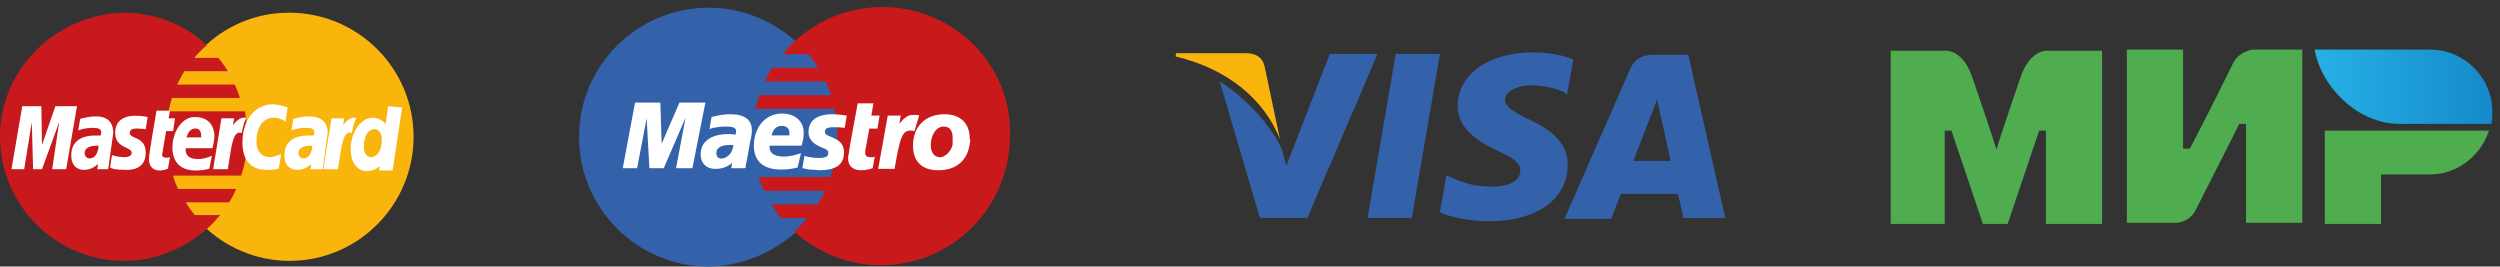 <svg width="272" height="29" viewBox="0 0 272 29" fill="none" xmlns="http://www.w3.org/2000/svg">
<rect x="0" y="0" width="272" height="29" fill="#333333" stroke="none"/>
<path d="M45 14.881C45 22.289 38.977 28.381 31.5 28.381C24.092 28.381 18 22.289 18 14.881C18 7.473 24.023 1.381 31.431 1.381C38.977 1.381 45 7.473 45 14.881Z" fill="#F9B50B"/>
<path d="M26.931 14.95C26.931 13.981 26.792 13.012 26.654 12.112H18.346C18.415 11.627 18.554 11.212 18.692 10.658H26.1C25.962 10.173 25.754 9.689 25.546 9.204H19.246C19.454 8.719 19.731 8.304 20.008 7.75H24.785C24.508 7.265 24.162 6.781 23.746 6.296H21.115C21.531 5.812 21.946 5.396 22.5 4.912C20.146 2.696 16.962 1.381 13.431 1.381C6.092 1.589 0 7.473 0 14.881C0 22.289 6.023 28.381 13.5 28.381C17.031 28.381 20.146 26.996 22.569 24.85C23.054 24.435 23.469 23.95 23.954 23.396H21.185C20.838 22.981 20.492 22.496 20.215 22.012H24.923C25.2 21.596 25.477 21.112 25.685 20.558H19.385C19.177 20.142 18.969 19.658 18.831 19.104H26.238C26.654 17.858 26.931 16.473 26.931 14.95Z" fill="#C8191C"/>
<path d="M18.278 18.343L18.486 17.097C18.417 17.097 18.278 17.166 18.14 17.166C17.655 17.166 17.586 16.889 17.655 16.751L18.07 14.258H18.832L19.04 12.874H18.347L18.486 12.043H17.032C17.032 12.043 16.201 16.751 16.201 17.305C16.201 18.135 16.686 18.551 17.378 18.551C17.794 18.551 18.14 18.412 18.278 18.343Z" fill="white"/>
<path d="M18.762 16.058C18.762 18.065 20.146 18.55 21.254 18.55C22.293 18.55 22.777 18.342 22.777 18.342L23.054 16.958C23.054 16.958 22.293 17.304 21.531 17.304C19.939 17.304 20.216 16.127 20.216 16.127H23.123C23.123 16.127 23.331 15.227 23.331 14.812C23.331 13.912 22.846 12.735 21.254 12.735C19.869 12.665 18.762 14.258 18.762 16.058ZM21.254 13.981C22.016 13.981 21.877 14.881 21.877 14.95H20.285C20.354 14.881 20.492 13.981 21.254 13.981Z" fill="white"/>
<path d="M30.323 18.342L30.6 16.75C30.6 16.75 29.908 17.096 29.354 17.096C28.385 17.096 27.9 16.334 27.9 15.434C27.9 13.704 28.731 12.803 29.769 12.803C30.462 12.803 31.085 13.219 31.085 13.219L31.292 11.696C31.292 11.696 30.462 11.35 29.631 11.35C27.969 11.35 26.377 12.803 26.377 15.504C26.377 17.303 27.208 18.48 28.939 18.48C29.562 18.55 30.323 18.342 30.323 18.342Z" fill="white"/>
<path d="M10.454 12.666C9.485 12.666 8.723 12.943 8.723 12.943L8.515 14.189C8.515 14.189 9.139 13.912 10.108 13.912C10.592 13.912 11.008 13.981 11.008 14.397C11.008 14.674 10.938 14.743 10.938 14.743H10.315C9.069 14.743 7.754 15.228 7.754 16.889C7.754 18.204 8.585 18.481 9.139 18.481C10.108 18.481 10.592 17.858 10.662 17.858L10.592 18.412H11.769L12.323 14.466C12.323 12.735 10.938 12.666 10.454 12.666ZM10.731 15.851C10.731 16.058 10.592 17.235 9.762 17.235C9.346 17.235 9.208 16.889 9.208 16.681C9.208 16.335 9.415 15.851 10.523 15.851C10.662 15.851 10.731 15.851 10.731 15.851Z" fill="white"/>
<path d="M13.707 18.48C14.053 18.48 15.854 18.549 15.854 16.611C15.854 14.811 14.123 15.157 14.123 14.465C14.123 14.119 14.4 13.98 14.884 13.98C15.092 13.98 15.854 14.05 15.854 14.05L16.061 12.734C16.061 12.734 15.577 12.596 14.677 12.596C13.638 12.596 12.53 13.011 12.53 14.465C12.53 16.127 14.33 15.988 14.33 16.611C14.33 17.026 13.846 17.096 13.5 17.096C12.877 17.096 12.184 16.888 12.184 16.888L11.977 18.203C12.115 18.342 12.53 18.48 13.707 18.48Z" fill="white"/>
<path d="M42.231 11.557L41.954 13.495C41.954 13.495 41.4 12.803 40.57 12.803C39.254 12.803 38.147 14.395 38.147 16.264C38.147 17.441 38.7 18.618 39.947 18.618C40.777 18.618 41.331 18.064 41.331 18.064L41.262 18.549H42.716L43.754 11.695L42.231 11.557ZM41.539 15.295C41.539 16.057 41.193 17.095 40.362 17.095C39.877 17.095 39.6 16.68 39.6 15.918C39.6 14.741 40.085 14.049 40.777 14.049C41.262 14.118 41.539 14.464 41.539 15.295Z" fill="white"/>
<path d="M2.631 18.41L3.461 13.287L3.6 18.41H4.569L6.438 13.287L5.677 18.41H7.2L8.377 11.557H6.023L4.569 15.78L4.5 11.557H2.423L1.246 18.41H2.631Z" fill="white"/>
<path d="M24.784 18.412C25.199 16.058 25.268 14.12 26.307 14.466C26.445 13.566 26.653 13.151 26.791 12.805H26.515C25.891 12.805 25.338 13.636 25.338 13.636L25.476 12.874H24.091L23.191 18.412H24.784Z" fill="white"/>
<path d="M33.645 12.666C32.676 12.666 31.915 12.943 31.915 12.943L31.707 14.189C31.707 14.189 32.33 13.912 33.299 13.912C33.784 13.912 34.199 13.981 34.199 14.397C34.199 14.674 34.13 14.743 34.13 14.743H33.507C32.261 14.743 30.945 15.228 30.945 16.889C30.945 18.204 31.776 18.481 32.33 18.481C33.299 18.481 33.784 17.858 33.853 17.858L33.784 18.412H35.099L35.653 14.466C35.653 12.735 34.13 12.666 33.645 12.666ZM33.992 15.851C33.992 16.058 33.853 17.235 33.022 17.235C32.607 17.235 32.468 16.889 32.468 16.681C32.468 16.335 32.676 15.851 33.784 15.851C33.922 15.851 33.922 15.851 33.992 15.851Z" fill="white"/>
<path d="M36.762 18.412C37.178 16.058 37.247 14.12 38.285 14.466C38.424 13.566 38.632 13.151 38.77 12.805H38.493C37.87 12.805 37.316 13.636 37.316 13.636L37.455 12.874H36.07L35.17 18.412H36.762Z" fill="white"/>
<path d="M86.555 25.284C89.378 22.684 91.162 18.968 91.162 14.882C91.162 10.72 89.378 7.005 86.555 4.479C84.028 2.25 80.759 0.838 77.118 0.838C69.316 0.838 63 7.154 63 14.882C63 22.684 69.316 29 77.118 29C80.759 28.925 84.028 27.513 86.555 25.284Z" fill="#3362AB"/>
<path d="M86.555 25.284C89.378 22.683 91.162 18.968 91.162 14.881C91.162 10.72 89.378 7.005 86.555 4.479" fill="#3362AB"/>
<path d="M86.555 25.284C89.378 22.683 91.162 18.968 91.162 14.881C91.162 10.72 89.378 7.005 86.555 4.479" stroke="#3362AB" stroke-width="0.31"/>
<path d="M95.993 0.764C92.352 0.764 89.008 2.175 86.556 4.405C86.036 4.85 85.59 5.371 85.144 5.891H87.968C88.339 6.337 88.711 6.857 89.008 7.377H84.029C83.732 7.823 83.435 8.343 83.212 8.863H89.825C90.048 9.383 90.271 9.829 90.42 10.349H82.618C82.469 10.869 82.32 11.315 82.172 11.835H90.791C91.014 12.801 91.088 13.767 91.088 14.807C91.088 16.368 90.866 17.854 90.345 19.266H82.543C82.692 19.786 82.915 20.306 83.138 20.752H89.751C89.528 21.272 89.231 21.792 88.934 22.238H83.955C84.252 22.758 84.624 23.278 84.996 23.724H87.819C87.373 24.244 86.927 24.764 86.407 25.21C88.934 27.439 92.203 28.851 95.844 28.851C103.646 28.851 109.888 22.535 109.888 14.733C110.111 7.08 103.795 0.764 95.993 0.764Z" fill="#C9191B"/>
<path d="M75.335 18.299H73.552L74.592 12.801L72.214 18.299H70.654L70.356 12.875L69.316 18.299H67.756L69.093 11.166H71.843L71.991 15.624L73.923 11.166H76.747L75.335 18.299Z" fill="white"/>
<path d="M94.952 18.299C94.507 18.448 94.061 18.522 93.689 18.522C92.797 18.522 92.277 18.076 92.277 17.259C92.277 17.11 92.277 16.887 92.352 16.739L92.426 16.144L92.5 15.698L93.318 11.24H95.027L94.804 12.578H95.695L95.472 13.989H94.581L94.135 16.442C94.135 16.516 94.135 16.665 94.135 16.665C94.135 16.962 94.358 17.11 94.729 17.11C94.952 17.11 95.101 17.11 95.175 17.036L94.952 18.299Z" fill="white"/>
<path d="M100.005 12.578C99.857 12.504 99.857 12.504 99.782 12.504C99.708 12.504 99.634 12.504 99.634 12.504C99.559 12.504 99.485 12.504 99.411 12.504C98.816 12.504 98.445 12.727 97.85 13.47L97.999 12.578H96.587L95.547 18.374H97.33C97.925 14.807 98.222 14.213 99.039 14.213C99.114 14.213 99.188 14.213 99.262 14.213L99.485 14.287L100.005 12.578Z" fill="white"/>
<path d="M87.966 14.362C87.966 15.105 88.412 15.625 89.303 15.996C90.046 16.294 90.121 16.368 90.121 16.665C90.121 17.037 89.823 17.185 89.08 17.185C88.56 17.185 88.04 17.111 87.52 16.962L87.297 18.3H87.371L87.668 18.374C87.743 18.374 87.966 18.448 88.114 18.448C88.56 18.448 88.857 18.523 89.08 18.523C90.938 18.523 91.829 17.928 91.829 16.591C91.829 15.773 91.458 15.328 90.566 14.956C89.823 14.659 89.749 14.585 89.749 14.287C89.749 13.99 90.046 13.841 90.641 13.841C91.012 13.841 91.458 13.841 91.904 13.916L92.127 12.578C91.681 12.504 91.012 12.43 90.566 12.43C88.634 12.43 87.966 13.321 87.966 14.362Z" fill="white"/>
<path d="M79.793 15.773C79.57 15.773 79.496 15.773 79.422 15.773C78.456 15.773 77.936 16.071 77.936 16.665C77.936 17.037 78.159 17.259 78.53 17.259C79.199 17.185 79.719 16.591 79.793 15.773ZM81.056 18.3H79.57L79.645 17.705C79.199 18.151 78.604 18.374 77.787 18.374C76.821 18.374 76.227 17.705 76.227 16.814C76.227 15.402 77.341 14.585 79.273 14.585C79.496 14.585 79.719 14.585 80.016 14.659C80.09 14.436 80.09 14.362 80.09 14.287C80.09 13.916 79.793 13.767 78.976 13.767C78.456 13.767 77.936 13.841 77.564 13.916L77.341 13.99L77.192 14.064L77.415 12.727C78.307 12.504 78.827 12.43 79.496 12.43C80.982 12.43 81.799 13.024 81.799 14.139C81.799 14.436 81.799 14.659 81.651 15.253L81.279 17.334L81.205 17.705L81.131 18.003V18.226L81.056 18.3Z" fill="white"/>
<path d="M85.885 14.733C85.885 14.585 85.885 14.51 85.885 14.436C85.885 13.99 85.588 13.693 85.068 13.693C84.474 13.693 84.102 14.065 83.953 14.733H85.885ZM86.777 18.226C86.183 18.374 85.588 18.448 84.994 18.448C83.062 18.448 82.022 17.557 82.022 15.848C82.022 13.842 83.285 12.355 85.068 12.355C86.48 12.355 87.446 13.173 87.446 14.436C87.446 14.882 87.371 15.253 87.223 15.848H83.731C83.731 15.922 83.731 15.996 83.731 15.996C83.731 16.665 84.251 17.037 85.291 17.037C85.885 17.037 86.48 16.888 87.148 16.665L86.777 18.226Z" fill="white"/>
<path d="M103.646 14.956C103.646 14.362 103.423 13.767 102.68 13.767C101.788 13.767 101.268 14.807 101.268 15.773C101.268 16.591 101.639 17.111 102.308 17.111C102.68 17.111 103.497 16.591 103.646 15.699C103.646 15.476 103.646 15.179 103.646 14.956ZM105.503 15.699C105.206 17.631 103.869 18.523 102.085 18.523C100.079 18.523 99.336 17.334 99.336 15.848C99.336 13.767 100.673 12.43 102.754 12.43C104.612 12.43 105.503 13.544 105.503 15.03C105.578 15.328 105.578 15.328 105.503 15.699Z" fill="white"/>
<path d="M183.686 5.963H179.926C178.789 5.963 177.914 6.313 177.39 7.45L170.219 23.802H175.291C175.291 23.802 176.165 21.616 176.34 21.091C176.865 21.091 181.849 21.091 182.549 21.091C182.724 21.704 183.161 23.715 183.161 23.715H187.708L183.686 5.963ZM177.739 17.419C178.177 16.369 179.663 12.434 179.663 12.434C179.663 12.521 180.1 11.385 180.275 10.773L180.625 12.347C180.625 12.347 181.587 16.632 181.762 17.506H177.739V17.419Z" fill="#3362AB"/>
<path d="M170.568 17.942C170.568 21.615 167.245 24.063 162.086 24.063C159.9 24.063 157.801 23.626 156.664 23.102L157.364 19.079L157.976 19.341C159.55 20.041 160.599 20.303 162.523 20.303C163.922 20.303 165.409 19.778 165.409 18.554C165.409 17.767 164.797 17.242 162.873 16.368C161.036 15.493 158.588 14.094 158.588 11.558C158.588 8.06 161.998 5.699 166.808 5.699C168.645 5.699 170.219 6.049 171.181 6.486L170.481 10.334L170.131 9.984C169.257 9.634 168.12 9.285 166.458 9.285C164.622 9.372 163.747 10.159 163.747 10.859C163.747 11.646 164.797 12.258 166.458 13.045C169.257 14.357 170.568 15.843 170.568 17.942Z" fill="#3362AB"/>
<path d="M127.893 6.137L127.98 5.787H135.501C136.55 5.787 137.337 6.137 137.599 7.274L139.261 15.144C137.599 10.947 133.752 7.536 127.893 6.137Z" fill="#F9B50B"/>
<path d="M149.843 5.96L142.235 23.713H137.076L132.703 8.846C135.851 10.858 138.475 14.006 139.437 16.192L139.961 18.028L144.684 5.873H149.843V5.96Z" fill="#3362AB"/>
<path d="M151.854 5.873H156.663L153.603 23.713H148.793L151.854 5.873Z" fill="#3362AB"/>
<path d="M264.438 5.398H251.836C252.57 9.558 256.608 13.474 261.012 13.474H271.045C271.167 13.107 271.167 12.495 271.167 12.128C271.167 8.457 268.109 5.398 264.438 5.398Z" fill="url(#paint0_linear_9964_55922)"/>
<path d="M252.936 14.207V24.362H259.053V18.979H264.437C267.373 18.979 269.942 16.899 270.799 14.207H252.936Z" fill="#4FAD50"/>
<path d="M231.402 5.398V24.24H236.786C236.786 24.24 238.132 24.24 238.866 22.895C242.536 15.676 243.637 13.474 243.637 13.474H244.372V24.24H250.489V5.398H245.106C245.106 5.398 243.76 5.521 243.026 6.744C239.967 12.984 238.254 16.165 238.254 16.165H237.52V5.398H231.402Z" fill="#4FAD50"/>
<path d="M205.709 24.363V5.521H211.827C211.827 5.521 213.539 5.521 214.518 8.213C216.965 15.309 217.21 16.288 217.21 16.288C217.21 16.288 217.699 14.575 219.902 8.213C220.88 5.521 222.593 5.521 222.593 5.521H228.711V24.363H222.593V14.208H221.859L218.433 24.363H215.742L212.316 14.208H211.582V24.363H205.709Z" fill="#4FAD50"/>
<defs>
<linearGradient id="paint0_linear_9964_55922" x1="251.814" y1="9.494" x2="271.124" y2="9.494" gradientUnits="userSpaceOnUse">
<stop stop-color="#27B1E6"/>
<stop offset="1" stop-color="#148ACA"/>
</linearGradient>
</defs>
</svg>
